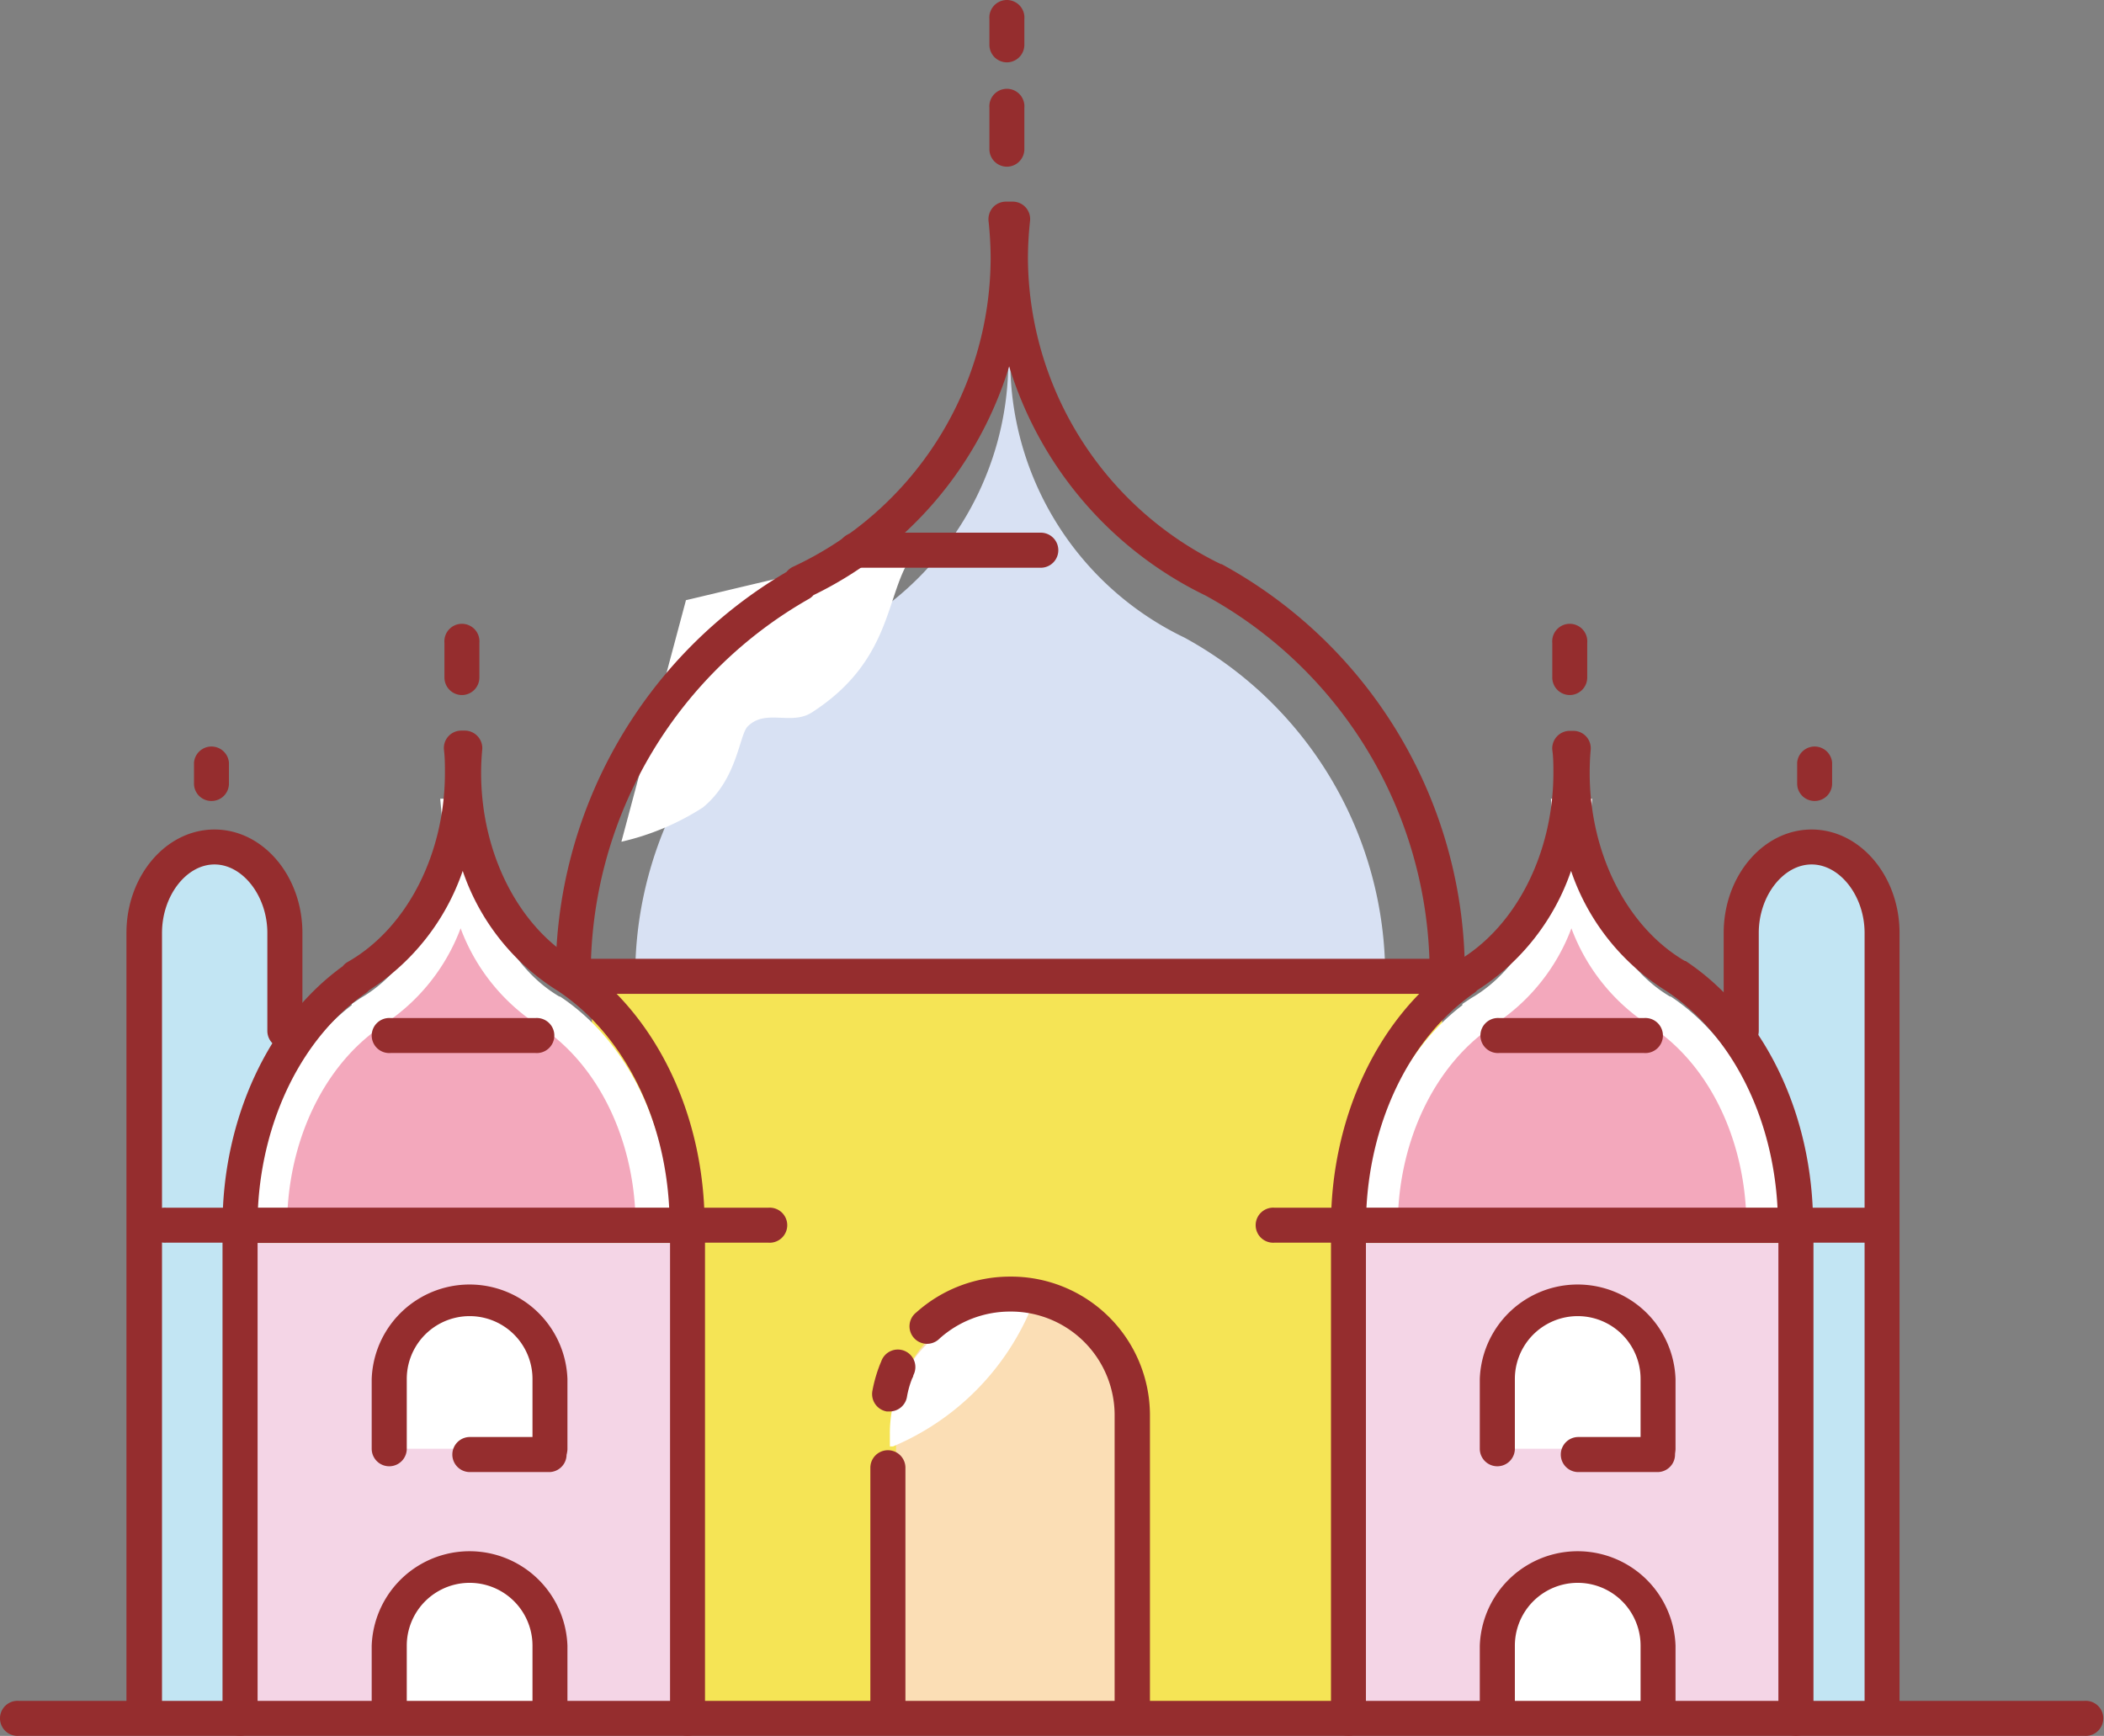 <?xml version="1.0" standalone="no"?><!DOCTYPE svg PUBLIC "-//W3C//DTD SVG 1.1//EN" "http://www.w3.org/Graphics/SVG/1.1/DTD/svg11.dtd"><svg class="icon" width="200px" height="165.03px" viewBox="0 0 1241 1024" version="1.1" xmlns="http://www.w3.org/2000/svg"><rect x="0" y="0" width="1241" height="1024" fill="#808080" stroke="none"/><path d="M349.111 583.506h501.496v433.319H349.111z" fill="#F5E455" /><path d="M528.514 1009.396v-171.973a68.177 68.177 0 0 1 67.886-68.104 68.177 68.177 0 0 1 67.959 68.104v171.973" fill="#FBDEB5" /><path d="M607.981 772.159a68.177 68.177 0 0 0-10.27-0.728 73.932 73.932 0 0 0-72.839 74.514v7.284h1.894a152.452 152.452 0 0 0 81.215-81.07z" fill="#FFFFFF" /><path d="M84.924 1004.515V550.364c0-27.897 18.72-50.987 41.591-50.987 22.799 0 41.518 22.871 41.518 50.987v460.342M1110.133 1004.515V550.364c0-27.897-18.72-50.987-41.591-50.987s-41.518 22.871-41.518 50.987v460.342" fill="#C2E5F3" /><path d="M141.593 722.92h263.968v290.7H141.593zM793.866 722.92h263.968v290.7h-263.968z" fill="#F4D5E6" /><path d="M229.437 854.613v-41.154a47.127 47.127 0 0 1 47.418-46.544 47.054 47.054 0 0 1 47.345 46.544v41.154M229.437 1011.945v-41.154a47.127 47.127 0 0 1 47.418-46.544 47.054 47.054 0 0 1 47.345 46.544v41.154M883.166 854.613v-41.154a47.127 47.127 0 0 1 47.418-46.544 47.127 47.127 0 0 1 47.418 46.544v41.154M883.166 1011.945v-41.154a47.127 47.127 0 0 1 47.418-46.544 47.127 47.127 0 0 1 47.418 46.544v41.154" fill="#FFFFFF" /><path d="M979.824 597.127c-31.102-18.283-52.59-57.397-52.59-102.703 0-4.297 0-8.449 0.583-12.528H925.923c0 4.079 0.583 8.231 0.583 12.528 0 45.816-21.852 85.367-53.755 103.359V598.147c-35.036 24.255-58.854 71.164-58.854 125.137h226.311c0.146-54.775-24.401-102.339-60.384-126.157z" fill="#F3A8BC" /><path d="M1050.623 733.627h-246.851v-10.27c0-53.318 22.362-102.703 58.781-130.382v-0.728l5.244-3.496c29.136-16.753 48.511-53.828 48.511-94.691 0-3.788 0-7.721-0.51-11.654l-1.02-11.217h24.328l-1.02 11.217c0 3.933-0.51 7.867-0.51 11.654 0 39.989 18.647 76.845 47.491 93.817h0.437c40.207 26.659 65.118 78.375 65.118 134.898z m-225.801-20.613h204.969c-2.768-45.452-23.454-85.877-55.43-107.146a116.542 116.542 0 0 1-47.491-58.271 116.542 116.542 0 0 1-45.816 56.96l-2.258 1.821c-31.175 21.852-51.351 61.986-54.047 106.636z" fill="#FFFFFF" /><path d="M324.71 597.127c-31.102-18.283-52.59-57.397-52.59-102.703 0-4.297 0-8.449 0.583-12.528h-1.748c0.364 4.079 0.583 8.231 0.583 12.528 0 45.816-21.852 85.367-53.755 103.359V598.147C182.965 622.475 158.929 669.383 158.929 723.357h226.311c0-54.848-24.547-102.412-60.529-126.23z" fill="#F3A8BC" /><path d="M395.51 733.627H148.658v-10.27c0-53.318 22.362-102.703 58.781-130.382v-0.728l5.244-3.496c29.136-16.753 48.511-53.828 48.511-94.691 0-3.86 0-7.721-0.51-11.654l-1.02-11.217h24.328l-1.02 11.217c0 3.933-0.51 7.794-0.51 11.654 0 39.989 18.647 76.845 47.491 93.817h0.437c40.207 26.659 65.118 78.375 65.118 134.898z m-225.801-20.613h204.896c-2.768-45.452-23.454-85.731-55.43-107.146a116.542 116.542 0 0 1-47.491-58.271 116.542 116.542 0 0 1-45.816 56.96l-2.258 1.821c-31.102 21.852-51.279 61.986-53.974 106.636z" fill="#FFFFFF" /><path d="M698.665 376.134A181.078 181.078 0 0 1 595.89 212.829a177.873 177.873 0 0 1 1.165-19.885h-3.423a178.018 178.018 0 0 1 1.093 19.885 180.859 180.859 0 0 1-105.034 164.325v0.801a227.258 227.258 0 0 0-115.013 198.778h442.351A227.258 227.258 0 0 0 698.665 376.134z" fill="#D8E1F3" /><path d="M366.52 496.536a150.922 150.922 0 0 0 48.001-20.176c20.468-16.68 21.415-42.611 26.441-47.782 10.562-10.707 25.639-0.437 37.876-8.304 50.55-32.486 42.684-74.441 61.622-95.419 4.662-5.172-144.95 31.612-135.845 29.136" fill="#FFFFFF" /><path d="M853.667 586.274H338.04A10.343 10.343 0 0 1 327.769 576.295a275.768 275.768 0 0 1 136.136-238.912 10.634 10.634 0 0 1 3.86-3.059 201.4 201.4 0 0 0 116.542-182.097 209.048 209.048 0 0 0-1.238-21.852 10.634 10.634 0 0 1 2.549-8.012 10.416 10.416 0 0 1 7.721-3.423h3.933a10.27 10.27 0 0 1 10.27 11.436 209.048 209.048 0 0 0-1.238 21.852 201.764 201.764 0 0 0 113.847 180.568h0.437A274.967 274.967 0 0 1 864.01 576.295a10.416 10.416 0 0 1-10.343 9.979z m-505.065-20.686h494.504A253.917 253.917 0 0 0 711.048 351.296a222.523 222.523 0 0 1-115.814-135.189 221.94 221.94 0 0 1-115.45 134.971 9.542 9.542 0 0 1-2.622 2.185 254.499 254.499 0 0 0-128.561 212.326zM593.923 98.326A10.343 10.343 0 0 1 583.58 88.274V63.582a10.343 10.343 0 1 1 20.613 0V88.274a10.343 10.343 0 0 1-10.27 10.052z" fill="#952D2E" /><path d="M405.27 733.263h-263.677a10.343 10.343 0 0 1-10.343-10.343c0-63.006 27.169-121.35 70.945-152.962a9.178 9.178 0 0 1 2.841-2.477c34.89-19.812 57.397-63.588 57.397-111.589 0-4.37 0-9.032-0.583-13.694a10.27 10.27 0 0 1 10.27-11.217h2.039a10.343 10.343 0 0 1 10.27 11.217c-0.437 4.662-0.656 9.251-0.656 13.694 0 47.272 21.852 90.757 56.232 110.861h0.437C386.915 598.147 415.613 657.656 415.613 722.92a10.343 10.343 0 0 1-10.343 10.343z m-253.115-20.613h242.554c-2.768-54.265-27.315-102.63-65.555-128.051a134.097 134.097 0 0 1-56.232-70.872 135.553 135.553 0 0 1-55.285 70.435 10.999 10.999 0 0 1-1.675 1.53c-37.075 25.639-61.039 73.64-63.807 126.958zM272.412 410.004a10.343 10.343 0 0 1-10.27-10.343v-20.468a10.343 10.343 0 1 1 20.613 0v20.468a10.343 10.343 0 0 1-10.343 10.343zM124.694 472.5a10.27 10.27 0 0 1-10.27-10.27v-12.383a10.343 10.343 0 0 1 20.613 0v12.383A10.27 10.27 0 0 1 124.694 472.5zM593.923 36.777A10.343 10.343 0 0 1 583.58 26.434V11.21a10.343 10.343 0 1 1 20.613 0v15.223a10.343 10.343 0 0 1-10.27 10.343z" fill="#952D2E" /><path d="M453.125 733.045H98.035a10.343 10.343 0 1 1 0-20.613h355.09a10.343 10.343 0 1 1 0 20.613zM1229.37 1023.963H11.211a10.343 10.343 0 1 1 0-20.613h1218.159a10.343 10.343 0 1 1 0 20.613zM315.751 621.164H230.456a10.343 10.343 0 1 1 0-20.613h85.294a10.343 10.343 0 1 1 0 20.613zM613.881 334.907h-109.258a10.343 10.343 0 0 1 0-20.686h109.258a10.343 10.343 0 1 1 0 20.686zM323.836 868.379h-46.69a10.343 10.343 0 0 1 0-20.686h46.69a10.343 10.343 0 0 1 0 20.686z" fill="#952D2E" /><path d="M141.593 1023.963a10.343 10.343 0 0 1-10.343-10.27V722.92a10.343 10.343 0 0 1 20.686 0v290.773a10.343 10.343 0 0 1-10.343 10.27zM405.561 1023.963a10.27 10.27 0 0 1-10.343-10.27V722.92a10.343 10.343 0 0 1 20.613 0v290.773a10.27 10.27 0 0 1-10.27 10.27zM324.2 864.956a10.27 10.27 0 0 1-10.125-10.343v-41.154a37.075 37.075 0 0 0-74.15 0v41.154a10.343 10.343 0 0 1-20.686 0v-41.154a57.761 57.761 0 0 1 115.45 0v41.154a10.27 10.27 0 0 1-10.489 10.343zM324.2 1022.288a10.27 10.27 0 0 1-10.125-10.343v-41.154a37.075 37.075 0 0 0-74.15 0v41.154a10.343 10.343 0 1 1-20.686 0v-41.154a57.761 57.761 0 0 1 115.45 0v41.154a10.27 10.27 0 0 1-10.489 10.343zM667.782 1015.878a10.343 10.343 0 0 1-10.343-10.343V834.145a61.185 61.185 0 0 0-61.695-60.456 62.277 62.277 0 0 0-41.518 15.879 10.343 10.343 0 1 1-13.767-15.369 82.745 82.745 0 0 1 55.285-21.123A81.871 81.871 0 0 1 678.27 834.145v171.39a10.416 10.416 0 0 1-10.489 10.343zM524.726 832.615h-1.748a10.416 10.416 0 0 1-8.449-11.946 83.619 83.619 0 0 1 3.788-13.912c0.437-1.238 0.947-2.477 1.457-3.642a10.343 10.343 0 1 1 18.938 8.158c0 0.874-0.728 1.748-1.02 2.695a54.047 54.047 0 0 0-2.768 10.197 10.343 10.343 0 0 1-10.197 8.449zM523.706 1015.878a10.416 10.416 0 0 1-10.343-10.343v-139.705a10.343 10.343 0 0 1 20.686 0v139.705a10.416 10.416 0 0 1-10.343 10.343zM1059.073 733.263h-263.677a10.27 10.27 0 0 1-10.343-10.343c0-63.006 27.096-121.35 70.945-152.962a8.158 8.158 0 0 1 2.768-2.477c34.89-19.812 57.47-63.661 57.47-111.589 0-4.443 0-9.032-0.656-13.694a10.343 10.343 0 0 1 10.343-11.072h2.039a10.27 10.27 0 0 1 10.27 11.217c-0.437 4.662-0.583 9.323-0.583 13.694 0 47.272 21.852 90.757 56.159 110.861h0.437c46.398 30.811 75.17 90.466 75.17 155.73a10.27 10.27 0 0 1-10.343 10.634z m-253.115-20.613h242.481c-2.768-54.265-27.315-102.63-65.555-128.051a134.097 134.097 0 0 1-56.232-70.872 135.699 135.699 0 0 1-55.358 70.435 8.376 8.376 0 0 1-1.675 1.53c-37.002 25.639-60.893 73.64-63.661 126.958zM925.923 410.004a10.343 10.343 0 0 1-10.343-10.343v-20.468a10.343 10.343 0 1 1 20.613 0v20.468a10.343 10.343 0 0 1-10.27 10.343z" fill="#952D2E" /><path d="M1106.855 733.045H751.838a10.343 10.343 0 1 1 0-20.613h355.017a10.343 10.343 0 1 1 0 20.613zM969.626 621.164h-85.222a10.343 10.343 0 1 1 0-20.613H969.626a10.343 10.343 0 1 1 0 20.613zM977.639 868.379h-46.69a10.343 10.343 0 0 1 0-20.686h46.69a10.343 10.343 0 1 1 0 20.686z" fill="#952D2E" /><path d="M795.396 1023.963a10.27 10.27 0 0 1-10.343-10.27V722.92a10.343 10.343 0 0 1 20.613 0v290.773a10.27 10.27 0 0 1-10.27 10.27zM1059.291 1023.963a10.343 10.343 0 0 1-10.343-10.27V722.92a10.343 10.343 0 0 1 20.686 0v290.773a10.343 10.343 0 0 1-10.343 10.27zM978.003 864.956a10.27 10.27 0 0 1-10.343-10.343v-41.154a37.075 37.075 0 0 0-74.15 0v41.154a10.343 10.343 0 0 1-20.686 0v-41.154a57.761 57.761 0 0 1 115.45 0v41.154a10.27 10.27 0 0 1-10.27 10.343zM978.003 1022.288a10.27 10.27 0 0 1-10.343-10.343v-41.154a37.075 37.075 0 0 0-74.15 0v41.154a10.343 10.343 0 1 1-20.686 0v-41.154a57.761 57.761 0 0 1 115.45 0v41.154a10.27 10.27 0 0 1-10.27 10.343zM84.924 1014.859a10.416 10.416 0 0 1-10.343-10.343V550.364c0-33.652 23.308-61.039 51.934-61.039s51.861 27.387 51.861 61.039v57.761a10.343 10.343 0 0 1-20.686 0v-57.761c0-21.852-14.568-40.426-31.175-40.426S95.559 528.44 95.559 550.364v454.151a10.343 10.343 0 0 1-10.634 10.343zM1070.363 472.5a10.27 10.27 0 0 1-10.343-10.27v-12.383a10.343 10.343 0 0 1 20.613 0v12.383a10.27 10.27 0 0 1-10.27 10.27z" fill="#952D2E" /><path d="M1110.133 1014.859a10.343 10.343 0 0 1-10.343-10.343V550.364c0-21.852-14.568-40.426-31.248-40.426s-31.175 18.501-31.175 40.426v57.761a10.343 10.343 0 0 1-20.686 0v-57.761c0-33.652 23.308-61.039 51.861-61.039s51.861 27.387 51.861 61.039v454.151a10.343 10.343 0 0 1-10.27 10.343z" fill="#952D2E" /></svg>